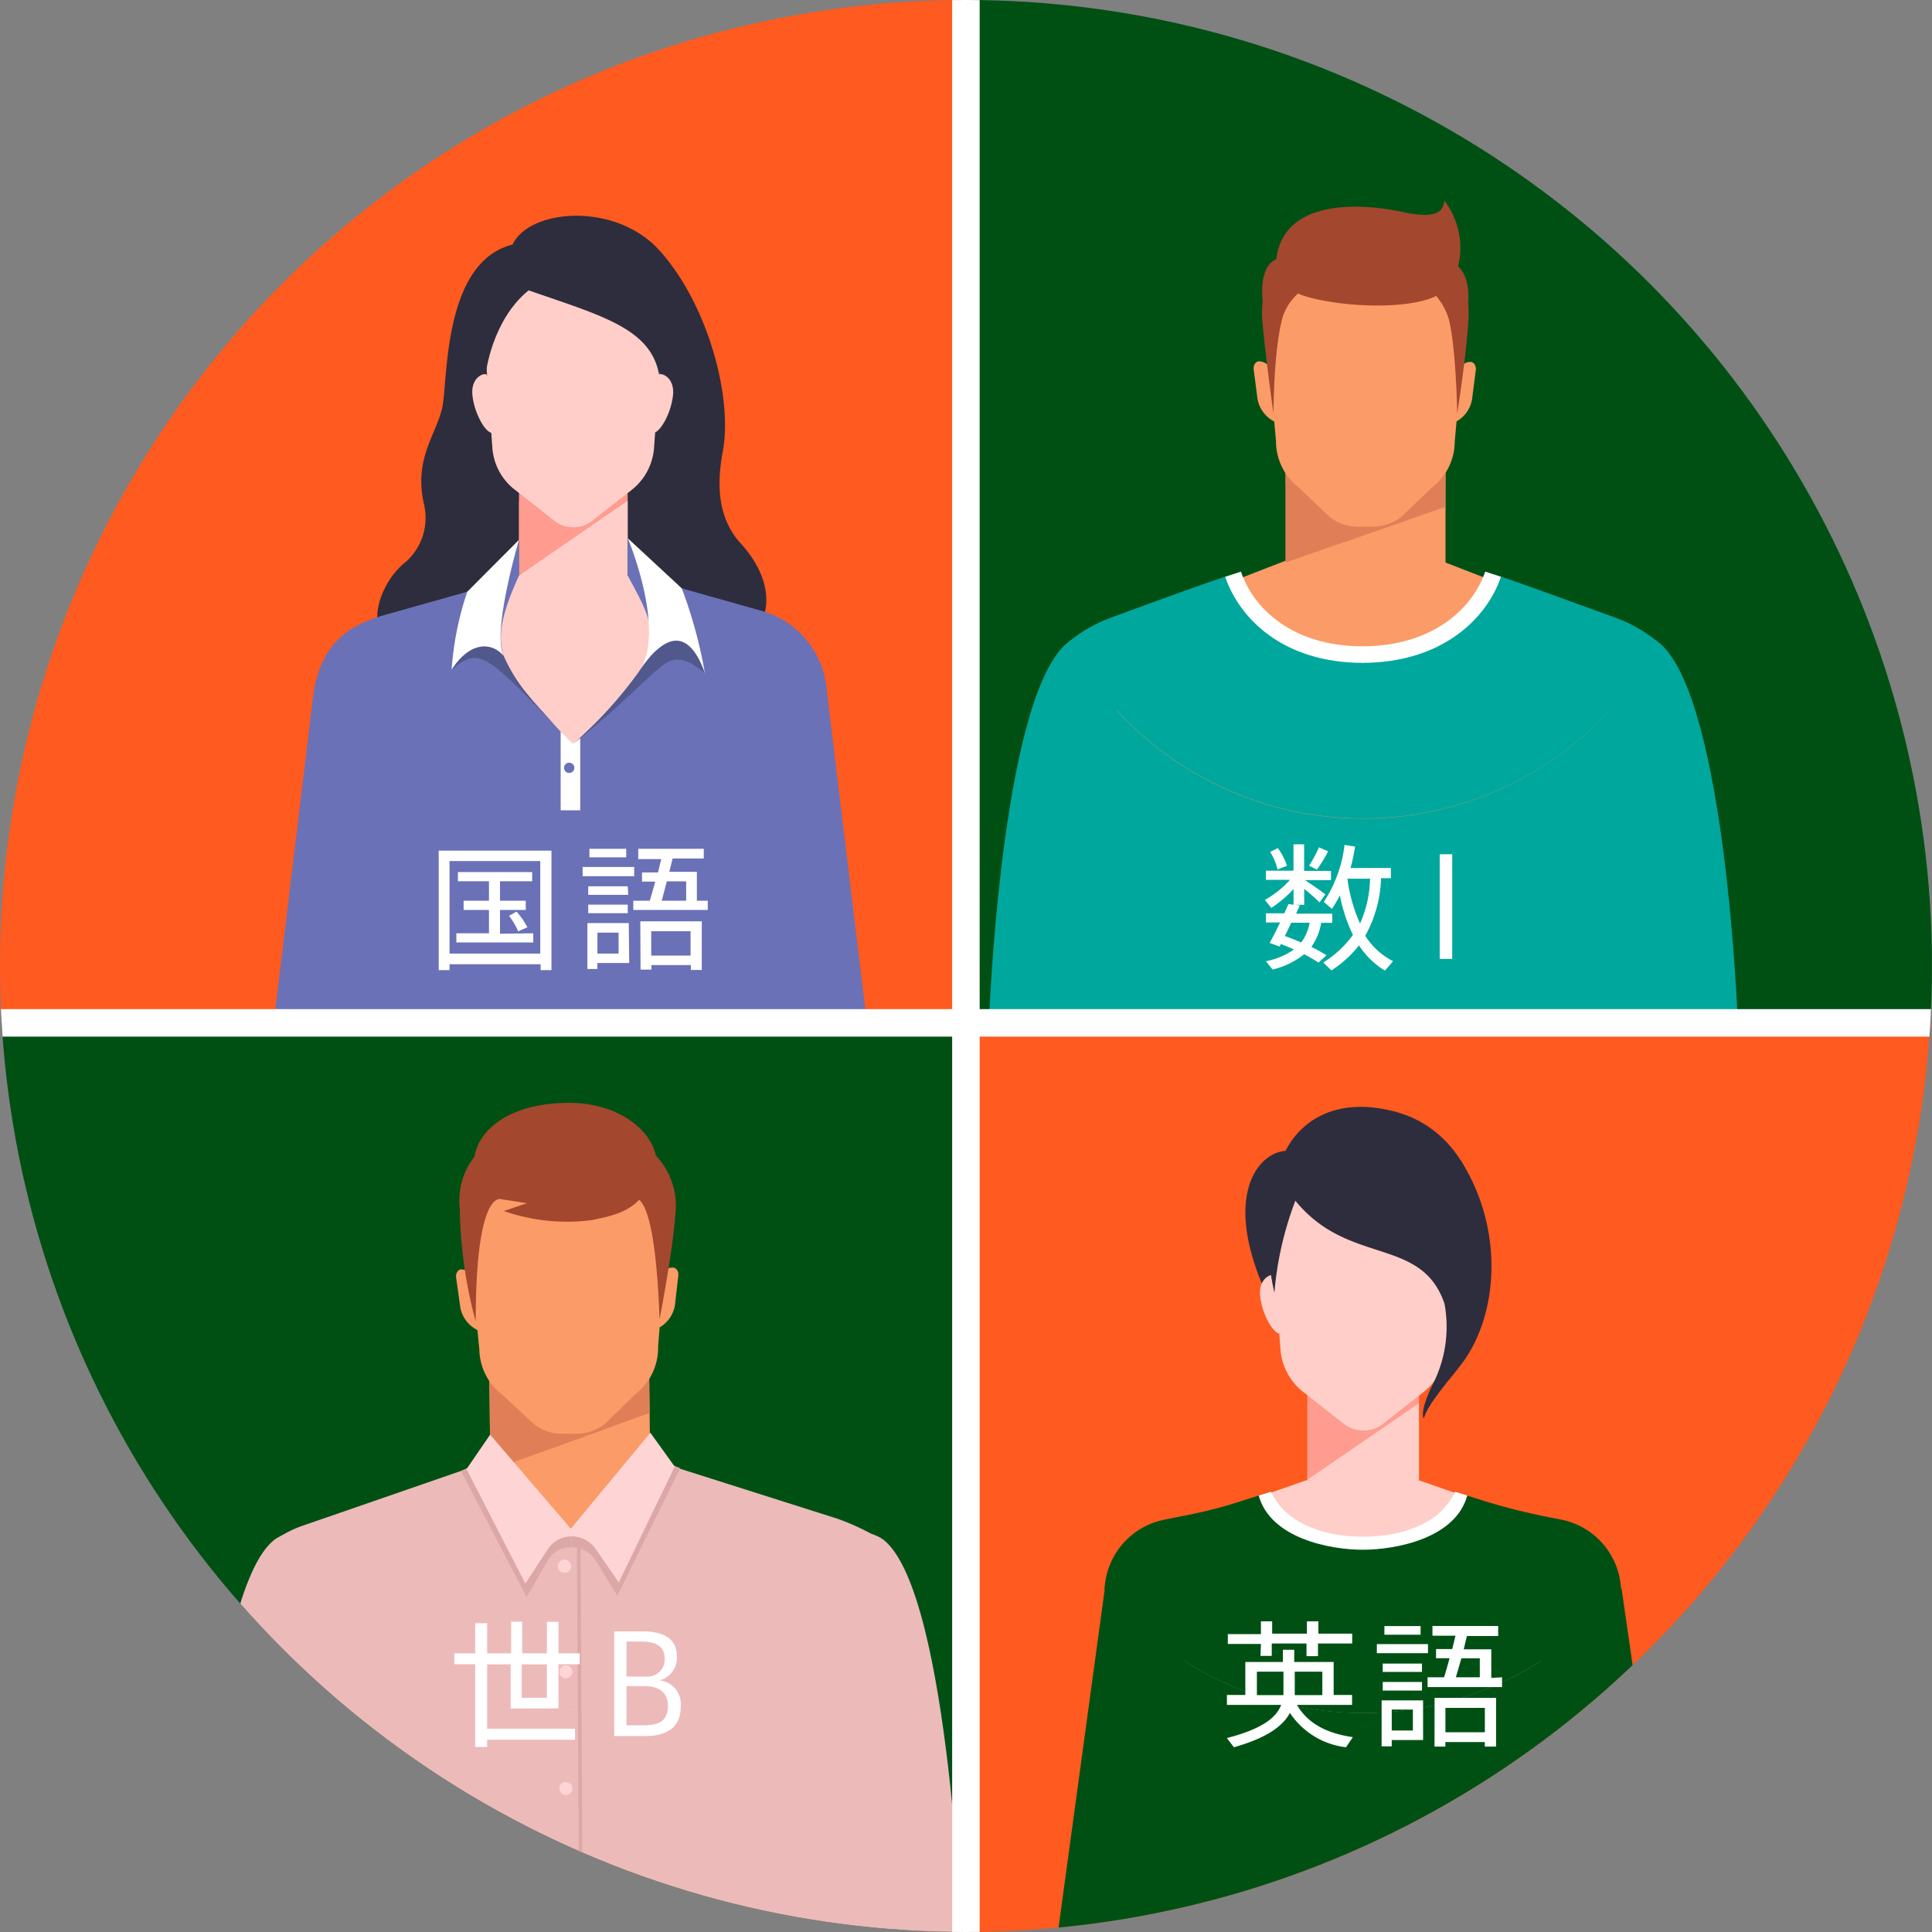 <svg xmlns="http://www.w3.org/2000/svg" xmlns:xlink="http://www.w3.org/1999/xlink" width="170" height="170" viewBox="0 0 170 170"><rect x="0" y="0" width="170" height="170" fill="#808080" stroke="none"/><defs><clipPath id="a"><circle cx="85" cy="85" r="85" fill="none"/></clipPath></defs><g transform="translate(-7.83 -7.83)"><g transform="translate(7.83 7.83)"><g clip-path="url(#a)"><rect width="85" height="89.157" transform="translate(84.992 0)" fill="#005014"/><rect width="85" height="89.157" transform="translate(0 0)" fill="#ff5a1f"/><path d="M166.694,69.392c-4.214-3.769-48.1-3.769-52.318,0-5.775,5.168-6.785,33.345-6.785,33.345h65.9S172.476,74.56,166.694,69.392Z" transform="translate(-20.576 -12.73)" fill="#00a79d"/><path d="M164.843,74.174c-.21-4.23-1.5-8.031-4.853-9.325L149.824,60.91H136.56L126.4,64.849c-3.356,1.294-4.642,5.111-4.853,9.349a29.439,29.439,0,0,0,43.285,0Z" transform="translate(-23.246 -11.649)" fill="#fb9b67"/><path d="M168.126,68.447a12.884,12.884,0,0,0-3.712-2.135c-4.472-1.618-9.495-3.47-10.8-3.842a12.528,12.528,0,0,1-11.484,7.077,12.358,12.358,0,0,1-11.387-7.077c-1.31.372-6.333,2.192-10.8,3.842a12.884,12.884,0,0,0-3.712,2.135,29.463,29.463,0,0,0,51.906,0Z" transform="translate(-22.227 -11.947)" fill="#00a79d"/><path d="M145.431,70.221c-7.044,0-10.878-3.906-12.131-7.57l1.383-.461c1.076,3.178,4.464,6.575,10.732,6.575Z" transform="translate(-25.493 -11.894)" fill="#fff"/><path d="M148.19,70.221c7.044,0,10.983-3.906,12.22-7.57l-1.383-.461c-1.076,3.178-4.561,6.575-10.837,6.575Z" transform="translate(-28.341 -11.894)" fill="#fff"/><path d="M138.808,44.827l-.154-.04A2.782,2.782,0,0,1,136.7,42.36l-.3-2.329c-.057-.421.235-.809.582-.7h.105a1.706,1.706,0,0,1,1.205,1.5Z" transform="translate(-26.084 -7.519)" fill="#fb9b67"/><path d="M157.6,44.846h.154A2.766,2.766,0,0,0,159.7,42.42l.3-2.329c.049-.421-.243-.809-.59-.7h-.105a1.715,1.715,0,0,0-1.205,1.512Z" transform="translate(-30.14 -7.53)" fill="#fb9b67"/><rect width="14.064" height="10.344" transform="translate(113.128 39.419)" fill="#fb9b67"/><path d="M147.71,66.647l14.056-4.9V56.57H147.71Z" transform="translate(-34.582 -17.151)" fill="#e07f57"/><path d="M147.71,59.821l5.152,5.03,5.2-1.812,3.7-3.583V56.57H147.71Z" transform="translate(-34.582 -17.151)" fill="#e07f57"/><path d="M146.469,24.44a8.775,8.775,0,0,0-8.8,8.6l.938,10.457a5.176,5.176,0,0,0,2.054,4.125l2.717,2.588a4.141,4.141,0,0,0,2.491.809h1.205a4.141,4.141,0,0,0,2.491-.809l2.717-2.588a5.176,5.176,0,0,0,2.054-4.125l.938-10.433A8.783,8.783,0,0,0,146.469,24.44Z" transform="translate(-26.329 -4.674)" fill="#fb9b67"/><path d="M146.432,24.16h-.049c-6.51,0-9.406,4.489-9.05,8.67.251,3,.979,8.168.979,8.168h0c.129-9.988,1.763-10.845,2.345-10.748l2.507.437a19.41,19.41,0,0,0,6.47,0l2.507-.437c.582-.1,2.07-.146,2.345,10.748h0s.809-5.16.979-8.168C155.757,28.374,152.934,24.184,146.432,24.16Z" transform="translate(-26.259 -4.621)" fill="#a3472e"/><path d="M154.563,27.627a6.866,6.866,0,0,0-1.213-5.807c-.073.938-.655,1.666-3.728.995s-10.4-1.4-11.056,4.173c-1.124.453-1.359,2.135-1.2,3.7l1.569,2.135A4.894,4.894,0,0,1,140.475,30c1.909.865,8,1.618,11.5.485a3.979,3.979,0,0,0,.655-.275,5.742,5.742,0,0,1,1.262,2.62l1.569-2.038C155.534,29.244,155.226,28.209,154.563,27.627Z" transform="translate(-26.263 -4.173)" fill="#a3472e"/><path d="M89.807,112.2H37.61L41.144,82.92H86.273Z" transform="translate(-13.525 -22.191)" fill="#6a71b7"/><path d="M73.06,52.343c-2.248-2.426-2.062-5.661-1.618-8.088.914-4.78-1.31-13-5.548-17.712-3.89-4.327-11.476-3.68-12.94-.534-6.276,1.569-5.661,12.382-6.219,14.485-.623,2.426-2.475,4.464-1.569,8.4a5.184,5.184,0,0,1-1.658,5.079c-2.232,1.763-3.971,6.26-.477,8,2.96,1.48,11.978.995,14.671.809v.073s10.611-.946,14.849-.946C76.861,58.805,75.3,54.786,73.06,52.343Z" transform="translate(-7.85 -4.489)" fill="#2d2d3d"/><path d="M53.281,45.925l-.154-.049c-.542,0-1.512-1.561-1.723-3.235s1.059-2.1,1.245-1.884a2.523,2.523,0,0,1,.461,1.343Z" transform="translate(-9.826 -7.785)" fill="#ffcec8"/><path d="M70.89,45.925l.146-.049c.55,0,1.52-1.561,1.731-3.235s-1.059-2.1-1.245-1.884A2.523,2.523,0,0,0,71.06,42.1Z" transform="translate(-13.557 -7.785)" fill="#ffcec8"/><path d="M73.859,56.91H64.3V67.877l9.559-.016Z" transform="translate(-18.63 -17.216)" fill="#ff9b8f"/><path d="M64.3,62.31l4.424,3.542L64.3,68.893Z" transform="translate(-18.63 -18.249)" fill="#ff9b8f"/><path d="M66.029,54.48v6.583a44.424,44.424,0,0,1-9.559,0Z" transform="translate(-10.8 -10.419)" fill="#ffcec8"/><path d="M60.488,25.31a7.706,7.706,0,0,0-7.958,7.416,6.834,6.834,0,0,0,.081,1.084l.76,10.457a5.119,5.119,0,0,0,1.965,3.656l3.494,2.742a2.653,2.653,0,0,0,1.666.574h0a2.653,2.653,0,0,0,1.666-.574l3.478-2.725a5.192,5.192,0,0,0,1.957-3.7l.752-10.433a6.835,6.835,0,0,0,.089-1.084h0A7.684,7.684,0,0,0,60.488,25.31Z" transform="translate(-10.046 -4.84)" fill="#ffcec8"/><path d="M52.712,37.673s.51-4.691,3.769-7.343c6.3,2.192,10.748,3.324,11.476,7.384C70.626,29.8,67.011,25,60.274,25S50.836,30.815,52.712,37.673Z" transform="translate(-9.97 -4.781)" fill="#2d2d3d"/><path d="M72.472,65.588,63.22,62.62H53.66l-9.276,2.968A3.728,3.728,0,0,0,41.82,69.7c.315,2.127.76,5.152,1.254,8.516a28.371,28.371,0,0,0,30.684.348c.51-3.51.979-6.664,1.3-8.9a3.728,3.728,0,0,0-2.588-4.076Z" transform="translate(-7.99 -11.976)" fill="#ffcec8"/><path d="M73.7,64.99l-8.759-2.467-3.17-3.963v3.292c2.717,5.1,4.044,6.7-4.853,14.873-6.3-6.907-7.91-7.837-4.723-14.873V58.7c-1.431,1.836-3.178,4.181-3.178,4.181l-7.9,2.224c-2.992.809-6.017,1.844-6.963,6.826A28.735,28.735,0,0,0,57.07,83.251,28,28,0,0,0,79.1,72.357l.178-.429A7.877,7.877,0,0,0,73.7,64.99Z" transform="translate(-6.531 -11.199)" fill="#6a71b7"/><path d="M62.059,80.658,61,79.59v6.931h1.723V80.132Z" transform="translate(-11.666 -15.221)" fill="#fff"/><path d="M68.3,58.56s3.3,7.788,1.132,11.533c1.852-2.677,2.806-2.968,5.661.388a40.219,40.219,0,0,0-2.046-7.521Z" transform="translate(-13.062 -11.199)" fill="#fff"/><path d="M49.14,72.219c2.362-1.99,2.96-1.5,9.147,4.966-2.256-2.507-3.413-3.607-4.642-6.324C51.922,68.434,49.738,69.51,49.14,72.219Z" transform="translate(-9.398 -13.293)" fill="#51588c"/><path d="M55.068,58.73s-2.426,8.152-1.343,10.223c-1.068-1.254-2.976-1.3-4.586,1.205A27.02,27.02,0,0,1,50.515,63.3Z" transform="translate(-9.398 -11.232)" fill="#fff"/><path d="M62.31,78.84c4.618-3.753,6.688-6.025,7.465-6.6s1.739-1.8,4.181.356c-1.205-3.4-3.081-4.133-5.661-.388A38.327,38.327,0,0,1,62.31,78.84Z" transform="translate(-11.917 -13.331)" fill="#51588c"/><path d="M62.276,83.433a.453.453,0,1,0-.453.453A.453.453,0,0,0,62.276,83.433Z" transform="translate(-11.737 -15.87)" fill="#6a71b7"/><rect width="85" height="79.986" transform="translate(84.992 90.006)" fill="#ff5a1f"/><rect width="85" height="79.986" transform="translate(0 90.006)" fill="#005014"/><path d="M81.814,166.93c-4.319-3.437-49.334-3.437-53.628,0-5.92,4.715-6.955,36.9-6.955,36.9H88.777S87.734,171.645,81.814,166.93Z" transform="translate(-4.06 -31.432)" fill="#edbaba"/><path d="M78.565,171.135c-.477-3.575-1.868-6.616-4.8-7.707L63.547,159.61l-6.616.081h0l-6.616.081s-2.119.809-10.118,4.044c-2.9,1.165-4.222,4.214-4.618,7.788a29.447,29.447,0,0,0,43.01-.485Z" transform="translate(-6.805 -30.525)" fill="#fb9b67"/><path d="M79.528,164.04,63.28,158.88l-3.364,9.745a26.146,26.146,0,0,0-3.235-2.75c0-.162-.065-.251-.105-.251a1,1,0,0,0-.259.057,1.011,1.011,0,0,0-.372-.105c-.04,0-.081.121-.113.34a34.166,34.166,0,0,0-3.712,2.766l-3.591-9.624L32.4,164.638a9.883,9.883,0,0,0-2.192,1.084,29.439,29.439,0,0,0,25.953,14.849c11.088-.137,21.327-6.122,26.236-15.245a20.131,20.131,0,0,0-2.871-1.286Z" transform="translate(-5.778 -30.385)" fill="#edbaba"/><rect width="14.064" height="10.344" transform="matrix(1, -0.012, 0.012, 1, 43.035, 119.322)" fill="#fb9b67"/><path d="M61.161,165.4l14.008-5.071L75.1,155.15l-14.064.17Z" transform="translate(-18.006 -36.004)" fill="#e07f57"/><path d="M61.08,158.571l5.216,4.966,5.176-1.876,3.664-3.623L75.1,155.15l-14.064.17Z" transform="translate(-18.006 -36.004)" fill="#e07f57"/><path d="M59.542,123.13a8.775,8.775,0,0,0-8.7,8.7L51.9,142.249a5.168,5.168,0,0,0,2.111,4.1l2.742,2.556a4.1,4.1,0,0,0,2.507.809h1.205a4.206,4.206,0,0,0,2.483-.865l2.677-2.62a5.152,5.152,0,0,0,2.006-4.149l.809-10.441A8.775,8.775,0,0,0,59.542,123.13Z" transform="translate(-9.723 -23.548)" fill="#fb9b67"/><path d="M52.1,143.617h-.162a2.782,2.782,0,0,1-1.981-2.426l-.332-2.362c-.057-.429.226-.809.574-.7h.105a1.706,1.706,0,0,1,1.237,1.512Z" transform="translate(-9.49 -26.413)" fill="#fb9b67"/><path d="M70.9,143.417h.154a2.79,2.79,0,0,0,1.925-2.475l.267-2.337c.049-.421-.251-.768-.6-.687h-.105a1.706,1.706,0,0,0-1.181,1.529Z" transform="translate(-13.559 -26.374)" fill="#fb9b67"/><path d="M62.008,181.746a.574.574,0,1,0-.566.582A.582.582,0,0,0,62.008,181.746Z" transform="translate(-11.639 -34.65)" fill="#ffd4d4"/><path d="M62.008,194.454a.574.574,0,1,0-.566.566.566.566,0,0,0,.566-.566Z" transform="translate(-11.639 -37.079)" fill="#ffd4d4"/><path d="M61.867,170.274a.578.578,0,1,0-.582.574.566.566,0,0,0,.582-.574Z" transform="translate(-11.611 -32.455)" fill="#ffd4d4"/><path d="M67.269,124.624c-.534-2.426-3.518-4.691-7.8-4.634-5.047.057-7.764,2.313-8.16,4.731a6.2,6.2,0,0,0-1.294,4.545,40.1,40.1,0,0,0,1.4,9.964h0c0-9.988,1.618-10.87,2.208-10.773l2.313.364c-1.221.4-2.046.687-2.046.687a16.984,16.984,0,0,0,7.667.809c1.7-.332,3.195-.679,4.238-1.8.671.574,1.512,2.758,1.8,10.514,0,0,1.173-6.082,1.375-9.09A6.47,6.47,0,0,0,67.269,124.624Z" transform="translate(-9.557 -22.947)" fill="#a3472e"/><path d="M57.72,165.434l-5.888-6.324-1.682.744,5.775,11.1,1.925-3.316a2.3,2.3,0,0,1,1.884-1.059h.105v-1.618Z" transform="translate(-9.591 -30.429)" fill="#dba7a7"/><path d="M70.047,158.87l-5.734,6.47-2.143-.4v1.618a1.963,1.963,0,0,1,.485,0l.186,31.347h.315l-.186-31.242a2.378,2.378,0,0,1,1.245.89l2,3.235,5.524-11.217Z" transform="translate(-11.89 -30.383)" fill="#dba7a7"/><path d="M66.933,155.88l-7,8.443-7.1-8.274-2.078,3.033,5.176,10.069,1.965-3.009A2.523,2.523,0,0,1,59.978,165h0a2.548,2.548,0,0,1,2.143,1.108l2.03,2.944,4.925-10.19Z" transform="translate(-9.706 -29.811)" fill="#ffd4d4"/><path d="M176.994,212.021l-54.364.671,4.367-32h45.476Z" transform="translate(-29.785 -40.889)" fill="#005014"/><path d="M139.025,124.3c1.189-2.353,4.125-4.853,9.511-3.486,5.912,1.456,9.212,8.088,7.044,15.423-4.044,13.6-14.719,8.363-18.237.655C133.429,128.307,136.583,124.458,139.025,124.3Z" transform="translate(-25.913 -23.032)" fill="#2d2d3d"/><path d="M158.65,164.373,149.042,161h-9.665l-9.6,3.348a3.486,3.486,0,0,0-2.637,3.906c.315,2.167.809,5.241,1.391,8.67a29.115,29.115,0,0,0,31.323.04c.574-3.437,1.076-6.535,1.4-8.71a3.494,3.494,0,0,0-2.6-3.882Z" transform="translate(-24.308 -30.791)" fill="#ffcec8"/><path d="M138.981,143.925l-.146-.049c-.55,0-1.52-1.561-1.731-3.235s1.068-2.1,1.245-1.884a2.426,2.426,0,0,1,.461,1.343Z" transform="translate(-26.216 -26.527)" fill="#ffcec8"/><path d="M157,143.844l.154-.049c.558,0,1.237-1.326,1.286-2.548l.283-2.337c0-.429-.1-.76-.429-.655h-.105a1.7,1.7,0,0,0-1.051,1.618Z" transform="translate(-30.026 -26.437)" fill="#f28c63"/><path d="M159.888,154.96H150.07v11.258l9.818-.016Z" transform="translate(-35.033 -35.968)" fill="#ff9b8f"/><path d="M150.07,160.5l4.545,3.639-4.545,3.122Z" transform="translate(-35.033 -37.028)" fill="#ff9b8f"/><path d="M152.058,152.67v6.737a46.261,46.261,0,0,1-9.818,0Z" transform="translate(-27.203 -29.198)" fill="#ffcec8"/><path d="M146.368,122.74a7.907,7.907,0,0,0-8.168,7.61,7.069,7.069,0,0,0,.089,1.108l.809,10.732a5.233,5.233,0,0,0,1.99,3.753l3.583,2.814a2.75,2.75,0,0,0,1.706.59h.049a2.718,2.718,0,0,0,1.706-.59l3.567-2.8a5.3,5.3,0,0,0,2.014-3.785l.809-10.716a7.074,7.074,0,0,0,.081-1.108h0A8.029,8.029,0,0,0,146.368,122.74Z" transform="translate(-26.43 -23.474)" fill="#ffcec8"/><path d="M160.539,164.789l-.809-.162a57.238,57.238,0,0,1-5.831-1.415l-2.9-.922c-.631,2.119-4.206,4.165-8.088,4.173s-7.441-2.054-8.088-4.173l-3.631,1.148a43.969,43.969,0,0,1-4.367,1.035l-1.545.315a6.543,6.543,0,0,0-5.079,5.7l-.049.356a29.115,29.115,0,0,0,45.476,0l-.04-.356A6.559,6.559,0,0,0,160.539,164.789Z" transform="translate(-22.978 -31.037)" fill="#005014"/><path d="M155.3,162.63l-1.084-.34c-1.116,2.556-4.262,3.963-8.088,3.963s-6.955-1.407-8.088-3.963l-1.092.34c1.043,3.8,6.333,4.772,9.155,4.772h0C148.968,167.4,154.257,166.431,155.3,162.63Z" transform="translate(-26.191 -31.037)" fill="#fff"/><path d="M146.7,121.415c4.044.235,6.138,1.618,7.489,3.688.251-.259.332.259.663.137,3.955,6.171,3.34,13.749.121,18-1.059,1.4-2.944,3.47-3.324,4.788,0,0-.469-.493.906-3.235a11.1,11.1,0,0,0,.914-6.882c-2.054-5.944-8.435-3.284-13.118-9.042a29.552,29.552,0,0,0-1.844,8.088C138.5,136.983,134.533,120.695,146.7,121.415Z" transform="translate(-26.37 -23.216)" fill="#2d2d3d"/><line x2="182.657" transform="translate(-6.333 90.006)" fill="none" stroke="#fff" stroke-miterlimit="10" stroke-width="2.42"/><line y2="182.657" transform="translate(84.992 -6.333)" fill="none" stroke="#fff" stroke-miterlimit="10" stroke-width="2.42"/><path d="M57.653,92.55v10.514H56.7v-.518H48.684v.518H47.73V92.55Zm-.987,9.058V93.464H48.684v8.144Zm-.615-1.787v.809H49.283v-.809h2.871V97.766H49.922v-.809h2.232V95.243H49.42v-.809h6.535v.809H53.124v1.715h2.265v.809H53.124v2.095ZM54.58,97.912a6.89,6.89,0,0,1,.954,1.383l-.809.356a6.389,6.389,0,0,0-.809-1.367Z" transform="translate(-9.128 -17.7)" fill="#fff"/><path d="M67.927,94.76H63.39v-.809h4.537ZM67.49,102.4h-2.8v.526h-.882V98.885H67.45Zm-.089-6H63.883V95.65h3.478Zm-3.518.865h3.478v.752H63.883Zm3.34-4.165H63.988V92.35h3.235Zm-2.531,6.624v1.844h1.86V99.726ZM74.4,96.919v.809H67.846v-.809H69.3c.154-.485.307-1.068.477-1.682H68.615v-.809h1.407l.283-1.173H68.283V92.35h5.766V93.2H71.308l-.291,1.173h2.426v2.548Zm-5.936,1.812h5.411v4.278h-.962v-.429H69.448v.4h-.962Zm.962.873v2.143h3.461V99.6Zm.93-2.685H72.5V95.213H70.8C70.645,95.828,70.475,96.41,70.353,96.919Z" transform="translate(-12.123 -17.662)" fill="#fff"/><path d="M139.826,94.99h-2.119v-.809h2.426V91.86h.938V94.2h2.362v.809h-2.3c.671.429,1.391.938,1.812,1.262l-.518.7a17.632,17.632,0,0,0-1.351-1.189v1.4h-.938V95.791a10.215,10.215,0,0,1-1.957,1.666l-.566-.7A8.936,8.936,0,0,0,139.826,94.99Zm2.507,7.279a11.451,11.451,0,0,0-1.27-.736,6.826,6.826,0,0,1-2.774,1.343l-.582-.728a6.349,6.349,0,0,0,2.467-1.035c-.372-.17-.744-.324-1.148-.477l-.121.218-.873-.315c.259-.453.6-1.116.922-1.8h-1.245v-.809h1.618l.364-.809.995.113-.323.728h3.178v.809h-.97a5.2,5.2,0,0,1-.865,2.119,12.675,12.675,0,0,1,1.334.736Zm-3.6-8.2a5.346,5.346,0,0,0-.655-1.537l.679-.34a5.749,5.749,0,0,1,.809,1.561Zm.639,5.863c.518.178.979.372,1.44.566a4.141,4.141,0,0,0,.744-1.739h-1.617Zm2.806-5.855-.671-.332a11.784,11.784,0,0,0,.865-1.617l.809.348a12.268,12.268,0,0,1-.979,1.6Zm6.7,8.088-.7.809a7.109,7.109,0,0,1-2.281-2.224,9.931,9.931,0,0,1-2.426,2.208l-.72-.7a9.188,9.188,0,0,0,2.612-2.426,14.145,14.145,0,0,1-1.148-3.478,11.178,11.178,0,0,1-.7,1.189l-.712-.615a11.557,11.557,0,0,0,1.82-5.014l.93.146a16.869,16.869,0,0,1-.4,1.884h3.55v.9h-.865a11.039,11.039,0,0,1-1.391,5.063,6.252,6.252,0,0,0,2.451,2.24Zm-2.936-3.235a10.158,10.158,0,0,0,.93-4.044h-1.99v.04a14,14,0,0,0,1.124,3.939Z" transform="translate(-26.317 -17.568)" fill="#fff"/><path d="M157.74,92.94v9.212h-1.1V92.94Z" transform="translate(-29.957 -17.774)" fill="#fff"/><path d="M54.388,184.075v-3.882h-2.07v5.661h7.732v.97H52.317v.639H51.266v-7.279H49.43v-.962h1.836v-2.653h1.051v2.653h2.111V176.44H55.4v2.782h2.176v-2.774h1.019v2.774h1.876v.962H58.593v3.882Zm.971-3.882v2.944h2.216v-2.944Z" transform="translate(-9.453 -33.744)" fill="#fff"/><path d="M72.677,184.146c0,1.771-1.181,2.556-3.154,2.556H66.83V177.49h2.507c1.545,0,3,.453,3,2.216a2.03,2.03,0,0,1-1.537,2.1,2.095,2.095,0,0,1,1.876,2.337Zm-4.772-2.677h1.933a1.488,1.488,0,0,0,1.423-1.618c0-1-.7-1.464-2.062-1.464H67.906Zm3.647,2.58c0-1.221-.809-1.739-2.078-1.739H67.906v3.445h1.488C70.51,185.755,71.553,185.545,71.553,184.049Z" transform="translate(-12.781 -33.944)" fill="#fff"/><path d="M144.568,186.59l-.607.89a6.883,6.883,0,0,1-4.933-3.025c-.631,1.205-2.119,2.232-4.925,3.025l-.623-.809c2.984-.768,4.335-1.739,4.78-2.92h-4.772v-.873h1.618v-2.9h3.308v-1.076h.995v1.076h3.47v2.9H144.5v.873h-4.853C140.637,185.45,142.376,186.275,144.568,186.59Zm-8.088-8.2h-2.912v-.865h2.912V176.4h.987v1.084h3.057V176.4h1.011v1.084h2.976v.865H141.5v1.116h-1.011v-1.116h-3.057v1.092h-.987Zm1.981,4.5v-2.062h-2.337v2.062Zm.995-2.062v2.062h2.426v-2.062Z" transform="translate(-25.528 -33.736)" fill="#fff"/><path d="M154.3,179.3h-4.5V178.5h4.5Zm-.429,7.643H151.11v.55h-.89v-4.044h3.647Zm-.1-5.993h-3.453v-.736h3.453Zm-3.453.882h3.453v.76h-3.453Zm3.332-4.157h-3.186v-.76h3.186Zm-2.539,6.583v1.844h1.86v-1.844Zm9.705-2.839v.865h-6.551v-.865h1.448c.162-.477.315-1.059.485-1.674h-1.189v-.809h1.423l.291-1.173h-2.03v-.857h5.783v.882h-2.75l-.283,1.173h2.426v2.515Zm-5.936,1.812h5.411v4.286H159.3v-.4h-3.47v.4h-.954Zm.954.882v2.143h3.47v-2.143Zm.89-2.693h2.135v-1.674h-1.618c-.178.631-.348,1.213-.493,1.69Z" transform="translate(-28.649 -33.833)" fill="#fff"/></g></g></g></svg>